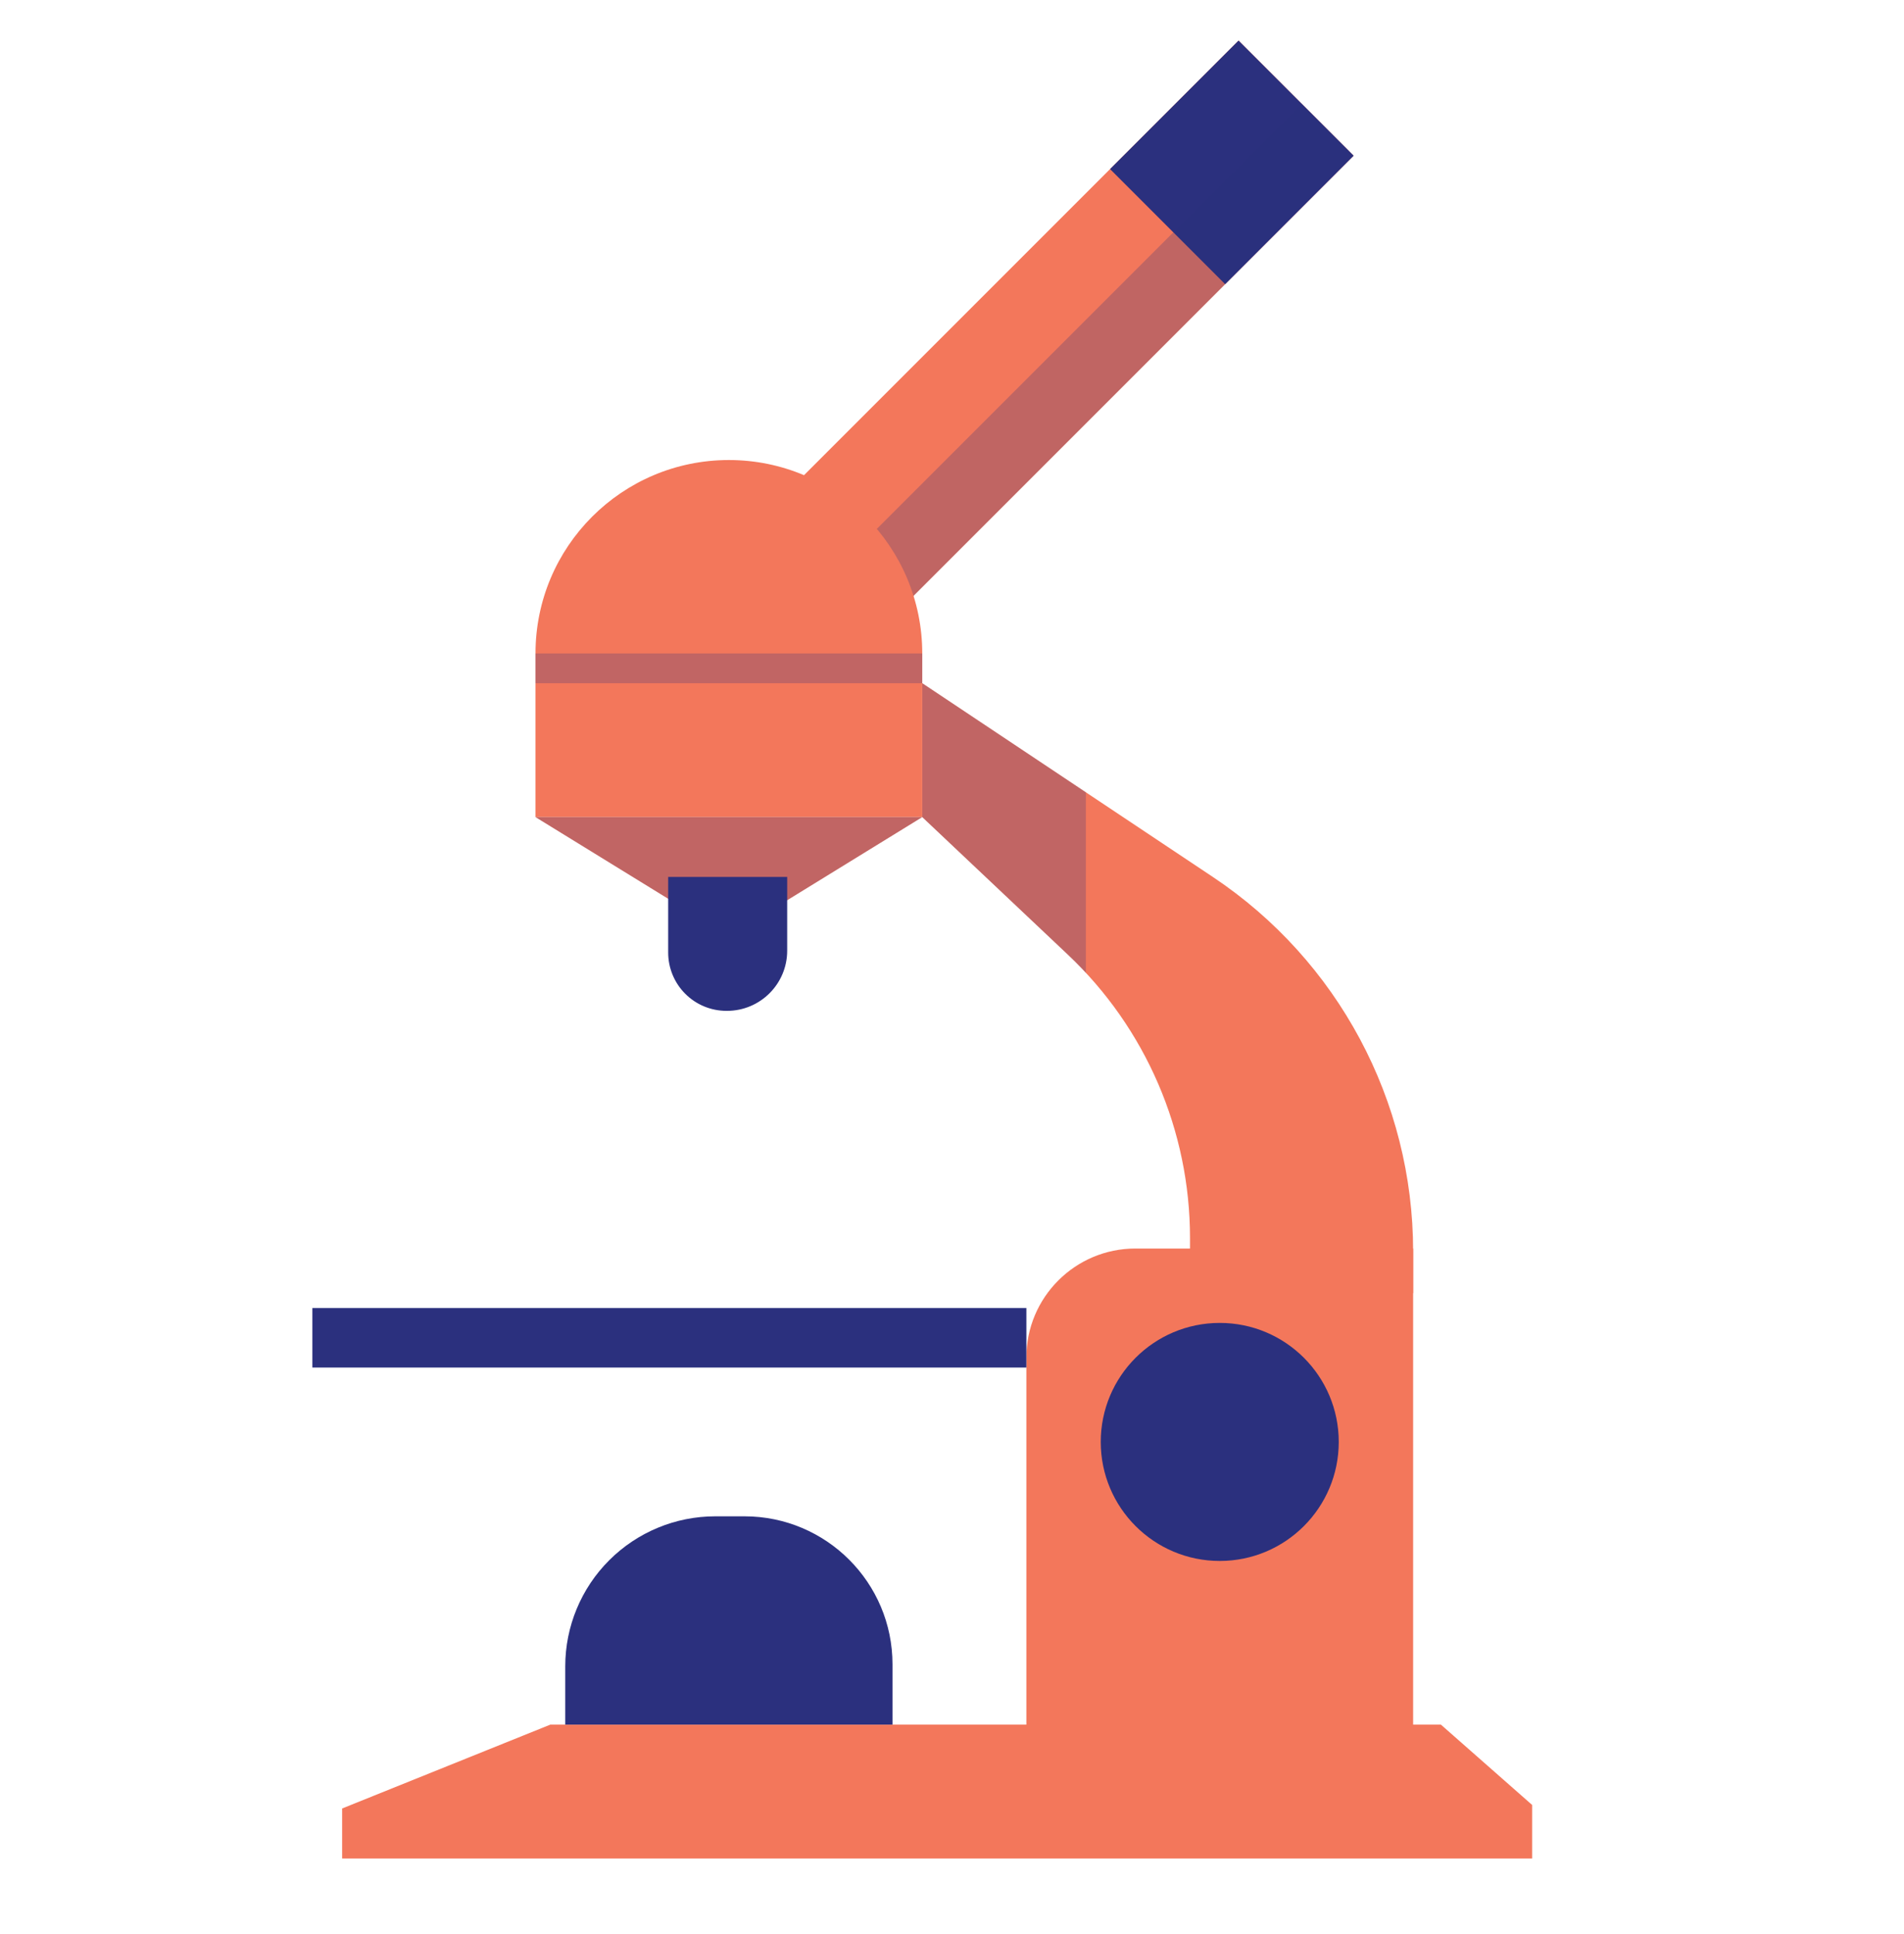 <?xml version="1.0" encoding="UTF-8" standalone="no"?>
<!DOCTYPE svg PUBLIC "-//W3C//DTD SVG 1.1//EN" "http://www.w3.org/Graphics/SVG/1.1/DTD/svg11.dtd">
<svg width="100%" height="100%" viewBox="0 0 64 65" version="1.1" xmlns="http://www.w3.org/2000/svg" xmlns:xlink="http://www.w3.org/1999/xlink" xml:space="preserve" xmlns:serif="http://www.serif.com/" style="fill-rule:evenodd;clip-rule:evenodd;stroke-linejoin:round;stroke-miterlimit:1.414;">
    <rect id="Laboratory" x="0" y="0.961" width="64" height="64" style="fill:none;"/>
    <path d="M51.5,60.661L48.433,57.961L18.5,57.961L11.5,60.78L11.5,62.461L51.5,62.461L51.5,60.661Z" style="fill:#f3775b;"/>
    <path d="M31,22.961C31,22.961 36.205,26.431 40.768,29.473C44.974,32.277 47.5,36.997 47.5,42.051C47.5,42.9 47.5,43.461 47.5,43.461L40,43.461C40,43.461 40,42.672 40,41.606C40,38.003 38.515,34.558 35.895,32.084C33.522,29.842 31,27.461 31,27.461L31,22.961Z" style="fill:#f3775b;"/>
    <clipPath id="_clip1">
        <path d="M31,22.961C31,22.961 36.205,26.431 40.768,29.473C44.974,32.277 47.5,36.997 47.5,42.051C47.5,42.9 47.5,43.461 47.5,43.461L40,43.461C40,43.461 40,42.672 40,41.606C40,38.003 38.515,34.558 35.895,32.084C33.522,29.842 31,27.461 31,27.461L31,22.961Z"/>
    </clipPath>
    <g clip-path="url(#_clip1)">
        <rect x="30" y="19.961" width="6.5" height="18" style="fill:#2b307e;fill-opacity:0.247;"/>
    </g>
    <path d="M47.5,41.961C47.5,41.961 42.009,41.961 38.164,41.961C36.141,41.961 34.5,43.601 34.5,45.625C34.5,51.398 34.5,61.961 34.5,61.961L47.5,61.961L47.5,41.961Z" style="fill:#f3775b;"/>
    <rect x="10.5" y="43.961" width="24" height="2" style="fill:#2b307e;"/>
    <path d="M41.632,1.364L23.404,19.592L27.272,23.461L45.5,5.233L41.632,1.364Z" style="fill:#f3775b;"/>
    <clipPath id="_clip2">
        <path d="M41.632,1.364L23.404,19.592L27.272,23.461L45.5,5.233L41.632,1.364Z"/>
    </clipPath>
    <g clip-path="url(#_clip2)">
        <path d="M42.732,-1.772L36.296,4.665L43.458,11.827L49.895,5.39L42.732,-1.772Z" style="fill:#2b307e;"/>
        <path d="M47,0.249L26.901,20.348L34.063,27.51L54.162,7.411L47,0.249Z" style="fill:#2b307e;fill-opacity:0.251;"/>
    </g>
    <g>
        <path d="M31,21.961C31,18.371 28.09,15.461 24.5,15.461C24.5,15.461 24.5,15.461 24.5,15.461C20.91,15.461 18,18.371 18,21.961C18,24.785 18,27.461 18,27.461L31,27.461C31,27.461 31,24.785 31,21.961Z" style="fill:#f3775b;"/>
        <clipPath id="_clip3">
            <path d="M31,21.961C31,18.371 28.09,15.461 24.5,15.461C24.5,15.461 24.5,15.461 24.5,15.461C20.91,15.461 18,18.371 18,21.961C18,24.785 18,27.461 18,27.461L31,27.461C31,27.461 31,24.785 31,21.961Z"/>
        </clipPath>
        <g clip-path="url(#_clip3)">
            <rect x="15" y="21.961" width="17" height="1" style="fill:#2b307e;fill-opacity:0.247;"/>
        </g>
        <path d="M24.5,31.461L31,27.461L18,27.461L24.5,31.461Z" style="fill:#f3775b;"/>
        <path d="M24.5,31.461L31,27.461L18,27.461L24.5,31.461Z" style="fill:#2b307e;fill-opacity:0.247;"/>
    </g>
    <g>
        <path d="M26.46,29.473L22.46,29.473C22.46,29.473 22.46,30.802 22.46,32.015C22.46,32.534 22.667,33.033 23.034,33.4C23.401,33.767 23.899,33.973 24.419,33.973C24.425,33.973 24.431,33.973 24.437,33.973C25.555,33.973 26.46,33.068 26.46,31.95C26.46,30.755 26.46,29.473 26.46,29.473Z" style="fill:#2b307e;"/>
    </g>
    <circle cx="41" cy="48.461" r="4" style="fill:#2b307e;"/>
    <path d="M30,55.936C30,53.188 27.772,50.961 25.025,50.961C24.698,50.961 24.37,50.961 24.043,50.961C22.705,50.961 21.423,51.492 20.477,52.438C19.531,53.383 19,54.666 19,56.003C19,57.111 19,57.961 19,57.961L30,57.961C30,57.961 30,57.076 30,55.936Z" style="fill:#2b307e;"/>
</svg>
